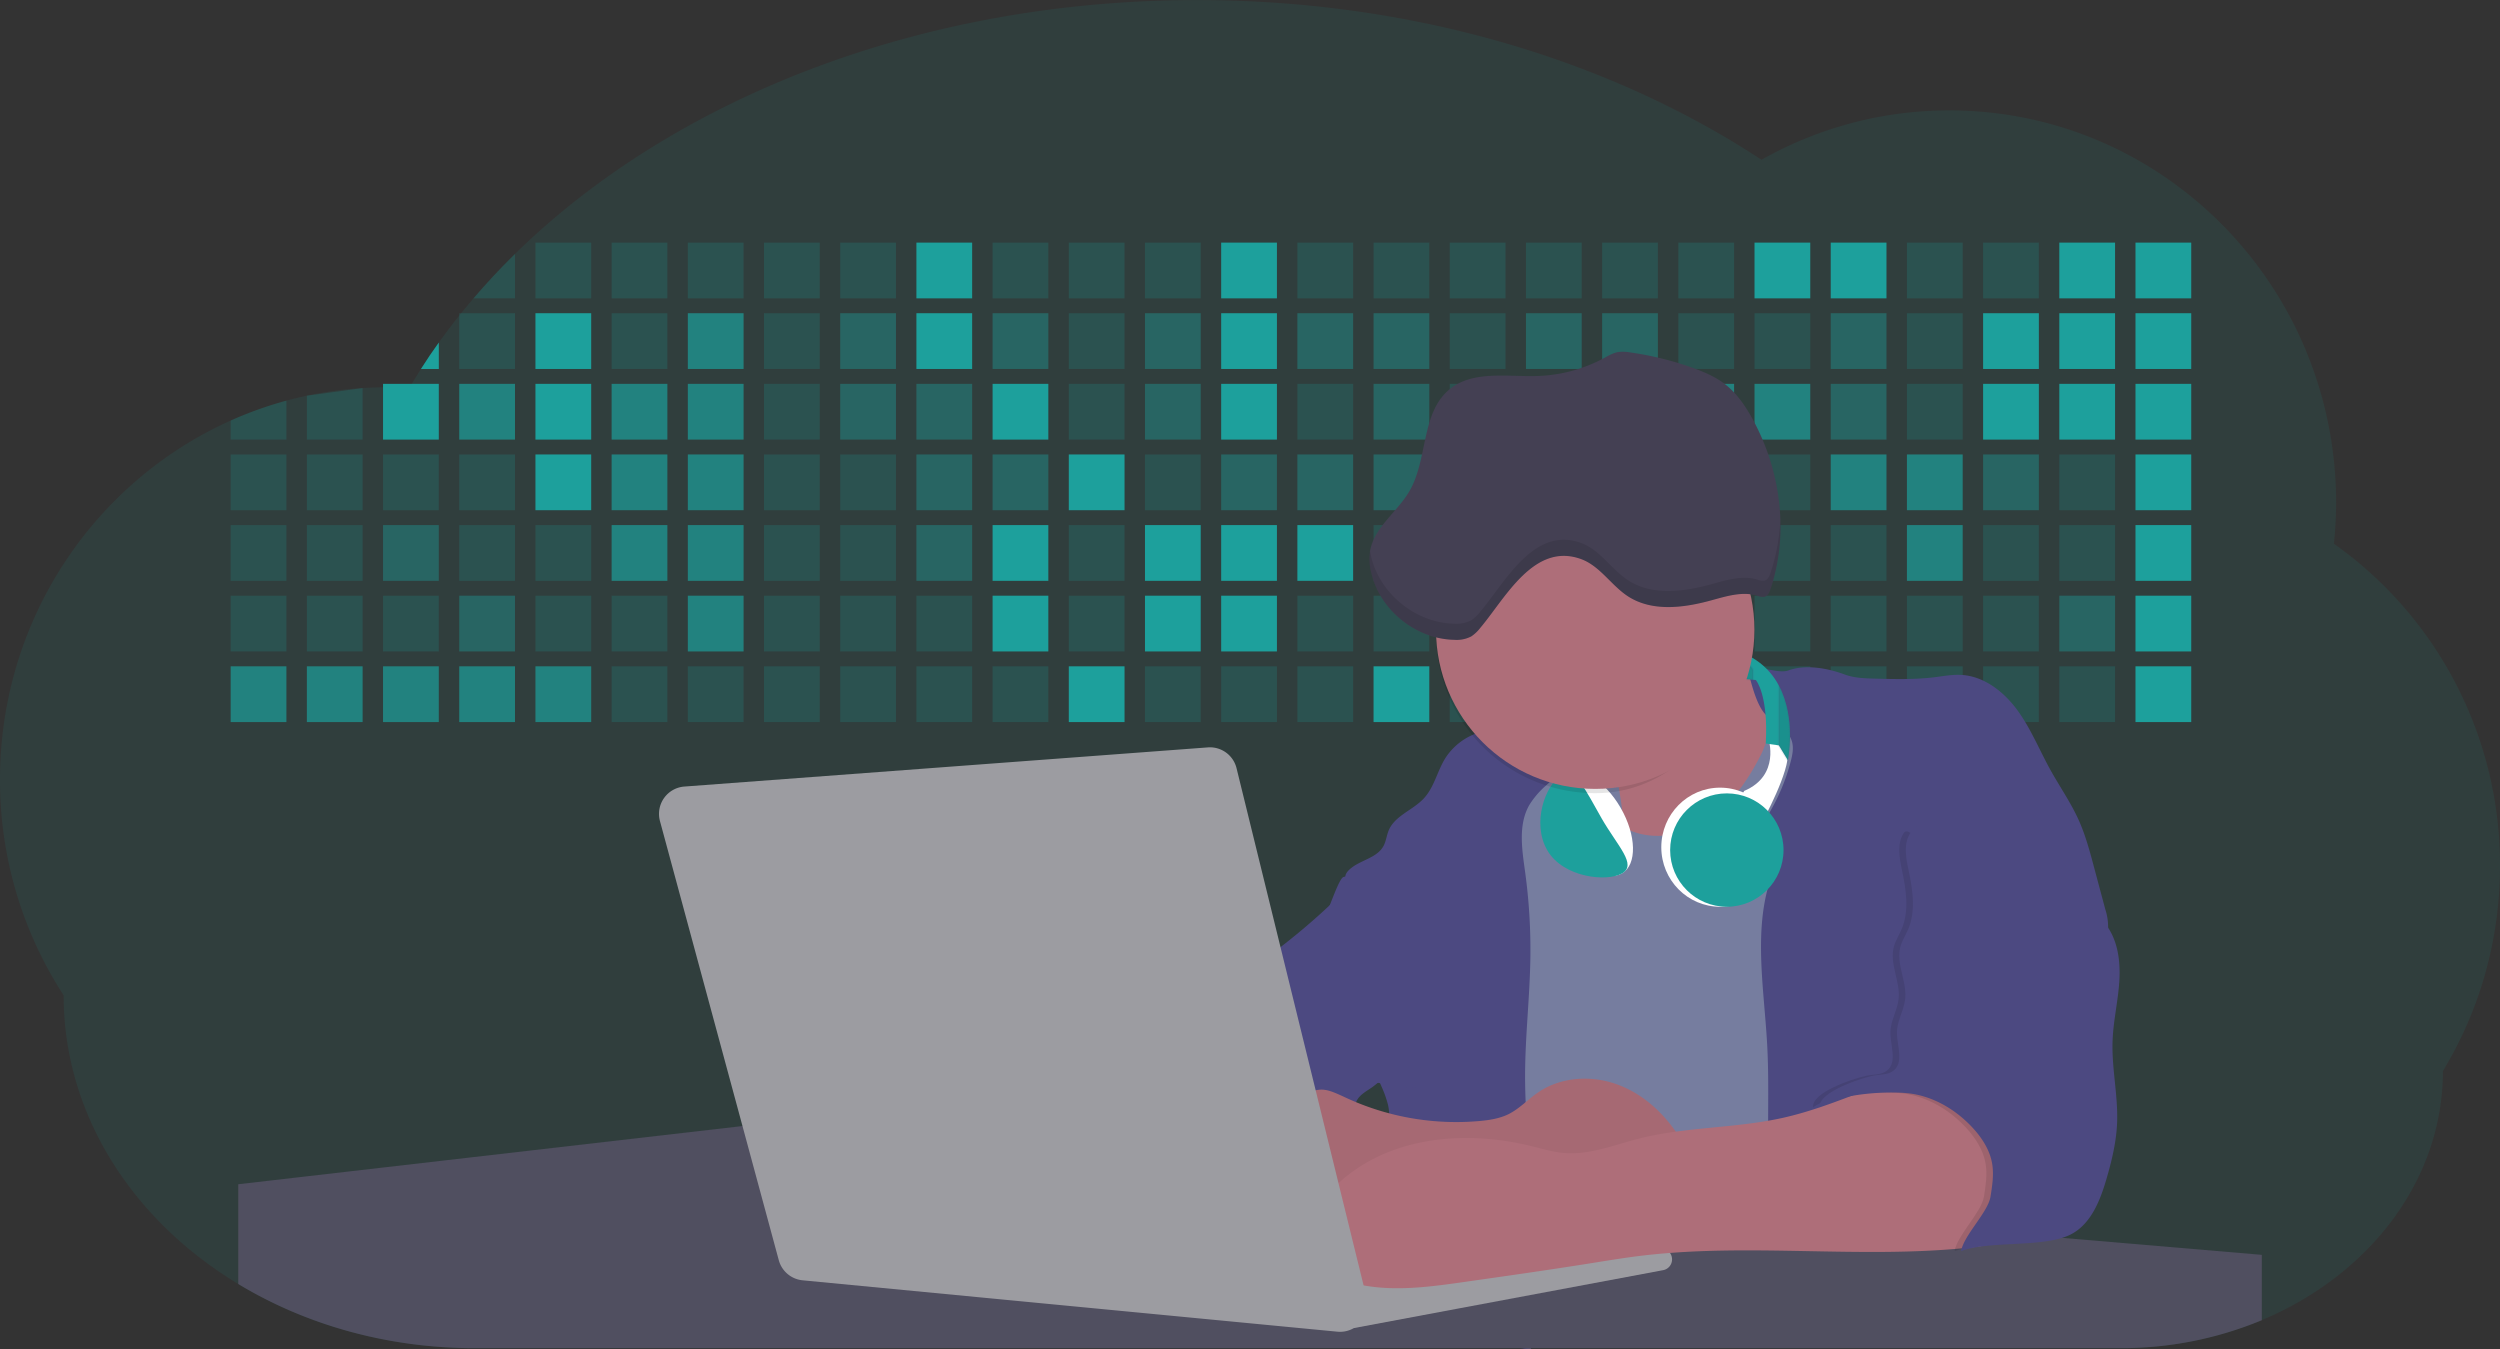 <svg id="aa7bae02-e79e-4d6b-a496-aba15f39787c" data-name="Layer 1" xmlns="http://www.w3.org/2000/svg" width="1144" height="617.32" viewBox="0 0 1144 617.32"><rect x="0" y="0" width="1144" height="617.32" fill="#333333" stroke="none"/><title>developer activity</title><path d="M1172,537.57a181.92,181.92,0,0,1-6.85,49.6,180.06,180.06,0,0,1-19.27,44.28c0,50.1-33.82,93.4-82.91,114a167.3,167.3,0,0,1-64.73,12.8H245.17c-40.25,0-77.55-10.86-108.14-29.36A185.76,185.76,0,0,1,112.2,711c-34-29.22-55.08-69.6-55.08-114.2A180.5,180.5,0,0,1,28,498.08c0-73.36,43.39-136.44,105.55-164.29a174.52,174.52,0,0,1,25.51-9.12q4.63-1.26,9.36-2.26a175.39,175.39,0,0,1,25.51-3.5q4.65-.29,9.35-.33H205c3.46,0,6.89.12,10.3.32l1.12-1.9q2.06-3.44,4.22-6.81,3.9-6.14,8.18-12.1,4.48-6.29,9.35-12.38l.83-1q2.76-3.44,5.64-6.8,9-10.49,19-20.35c72.11-70.68,185.08-116.18,312.08-116.18,98.82,0,189.15,27.55,258.34,73.07A174.18,174.18,0,0,1,920,191.86c97.74,0,177,80.37,177,179.51a184.9,184.9,0,0,1-1,18.78A180,180,0,0,1,1172,537.57Z" transform="translate(-28 -141.34)" fill="#1da09c" opacity="0.1"/><path d="M263.66,257.52v20.35h-19Q253.59,267.39,263.66,257.52Z" transform="translate(-28 -141.34)" fill="#1da09c" opacity="0.2"/><rect x="245.02" y="111.02" width="25.51" height="25.51" fill="#1da09c" opacity="0.2"/><rect x="279.88" y="111.02" width="25.51" height="25.51" fill="#1da09c" opacity="0.2"/><rect x="314.75" y="111.02" width="25.51" height="25.51" fill="#1da09c" opacity="0.2"/><rect x="349.61" y="111.02" width="25.51" height="25.51" fill="#1da09c" opacity="0.2"/><rect x="384.48" y="111.02" width="25.51" height="25.51" fill="#1da09c" opacity="0.2"/><rect x="419.35" y="111.02" width="25.51" height="25.51" fill="#1da09c"/><rect x="454.21" y="111.02" width="25.51" height="25.51" fill="#1da09c" opacity="0.2"/><rect x="489.08" y="111.02" width="25.51" height="25.51" fill="#1da09c" opacity="0.2"/><rect x="523.94" y="111.02" width="25.51" height="25.51" fill="#1da09c" opacity="0.2"/><rect x="558.81" y="111.02" width="25.51" height="25.51" fill="#1da09c"/><rect x="593.68" y="111.02" width="25.51" height="25.51" fill="#1da09c" opacity="0.2"/><rect x="628.54" y="111.02" width="25.51" height="25.51" fill="#1da09c" opacity="0.2"/><rect x="663.41" y="111.02" width="25.51" height="25.51" fill="#1da09c" opacity="0.2"/><rect x="698.28" y="111.02" width="25.51" height="25.51" fill="#1da09c" opacity="0.2"/><rect x="733.14" y="111.02" width="25.51" height="25.51" fill="#1da09c" opacity="0.2"/><rect x="768.01" y="111.02" width="25.51" height="25.51" fill="#1da09c" opacity="0.2"/><rect x="802.87" y="111.02" width="25.51" height="25.51" fill="#1da09c"/><rect x="837.74" y="111.02" width="25.51" height="25.51" fill="#1da09c"/><rect x="872.61" y="111.02" width="25.51" height="25.51" fill="#1da09c" opacity="0.2"/><rect x="907.47" y="111.02" width="25.51" height="25.51" fill="#1da09c" opacity="0.2"/><rect x="942.34" y="111.02" width="25.51" height="25.51" fill="#1da09c"/><rect x="977.2" y="111.02" width="25.51" height="25.51" fill="#1da09c"/><path d="M228.8,298.08v12.1h-8.18Q224.52,304,228.8,298.08Z" transform="translate(-28 -141.34)" fill="#1da09c"/><rect x="210.15" y="143.33" width="25.51" height="25.51" fill="#1da09c" opacity="0.2"/><rect x="245.02" y="143.33" width="25.51" height="25.51" fill="#1da09c"/><rect x="279.88" y="143.33" width="25.51" height="25.51" fill="#1da09c" opacity="0.2"/><rect x="314.75" y="143.33" width="25.51" height="25.51" fill="#1da09c" opacity="0.7"/><rect x="349.61" y="143.33" width="25.51" height="25.51" fill="#1da09c" opacity="0.2"/><rect x="384.48" y="143.33" width="25.51" height="25.51" fill="#1da09c" opacity="0.4"/><rect x="419.35" y="143.33" width="25.51" height="25.51" fill="#1da09c"/><rect x="454.21" y="143.33" width="25.51" height="25.51" fill="#1da09c" opacity="0.4"/><rect x="489.08" y="143.33" width="25.51" height="25.51" fill="#1da09c" opacity="0.2"/><rect x="523.94" y="143.33" width="25.51" height="25.51" fill="#1da09c" opacity="0.4"/><rect x="558.81" y="143.33" width="25.51" height="25.51" fill="#1da09c"/><rect x="593.68" y="143.33" width="25.51" height="25.51" fill="#1da09c" opacity="0.4"/><rect x="628.54" y="143.33" width="25.51" height="25.51" fill="#1da09c" opacity="0.4"/><rect x="663.41" y="143.33" width="25.51" height="25.51" fill="#1da09c" opacity="0.2"/><rect x="698.28" y="143.33" width="25.51" height="25.51" fill="#1da09c" opacity="0.4"/><rect x="733.14" y="143.33" width="25.51" height="25.51" fill="#1da09c" opacity="0.4"/><rect x="768.01" y="143.33" width="25.51" height="25.51" fill="#1da09c" opacity="0.2"/><rect x="802.87" y="143.33" width="25.51" height="25.51" fill="#1da09c" opacity="0.2"/><rect x="837.74" y="143.33" width="25.51" height="25.51" fill="#1da09c" opacity="0.4"/><rect x="872.61" y="143.33" width="25.51" height="25.51" fill="#1da09c" opacity="0.2"/><rect x="907.47" y="143.33" width="25.51" height="25.51" fill="#1da09c"/><rect x="942.34" y="143.33" width="25.51" height="25.51" fill="#1da09c"/><rect x="977.2" y="143.33" width="25.51" height="25.51" fill="#1da09c"/><path d="M159.06,324.67V342.5H133.55v-8.71A174.52,174.52,0,0,1,159.06,324.67Z" transform="translate(-28 -141.34)" fill="#1da09c" opacity="0.2"/><polygon points="165.93 177.57 165.93 201.16 140.42 201.16 140.42 181.07 165.93 177.57" fill="#1da09c" opacity="0.2"/><rect x="175.28" y="175.65" width="25.51" height="25.51" fill="#1da09c"/><rect x="210.15" y="175.65" width="25.51" height="25.51" fill="#1da09c" opacity="0.7"/><rect x="245.02" y="175.65" width="25.51" height="25.51" fill="#1da09c"/><rect x="279.88" y="175.65" width="25.51" height="25.51" fill="#1da09c" opacity="0.7"/><rect x="314.75" y="175.65" width="25.51" height="25.51" fill="#1da09c" opacity="0.7"/><rect x="349.61" y="175.65" width="25.51" height="25.51" fill="#1da09c" opacity="0.2"/><rect x="384.48" y="175.65" width="25.51" height="25.51" fill="#1da09c" opacity="0.4"/><rect x="419.35" y="175.65" width="25.51" height="25.51" fill="#1da09c" opacity="0.4"/><rect x="454.21" y="175.65" width="25.51" height="25.51" fill="#1da09c"/><rect x="489.08" y="175.65" width="25.51" height="25.51" fill="#1da09c" opacity="0.2"/><rect x="523.94" y="175.65" width="25.51" height="25.51" fill="#1da09c" opacity="0.4"/><rect x="558.81" y="175.65" width="25.51" height="25.51" fill="#1da09c"/><rect x="593.68" y="175.65" width="25.51" height="25.51" fill="#1da09c" opacity="0.2"/><rect x="628.54" y="175.65" width="25.51" height="25.51" fill="#1da09c" opacity="0.4"/><rect x="663.41" y="175.65" width="25.51" height="25.51" fill="#1da09c" opacity="0.2"/><rect x="698.28" y="175.65" width="25.51" height="25.51" fill="#1da09c"/><rect x="733.14" y="175.65" width="25.51" height="25.51" fill="#1da09c" opacity="0.2"/><rect x="768.01" y="175.65" width="25.51" height="25.51" fill="#1da09c" opacity="0.7"/><rect x="802.87" y="175.65" width="25.51" height="25.51" fill="#1da09c" opacity="0.7"/><rect x="837.74" y="175.65" width="25.51" height="25.51" fill="#1da09c" opacity="0.4"/><rect x="872.61" y="175.65" width="25.51" height="25.51" fill="#1da09c" opacity="0.2"/><rect x="907.47" y="175.65" width="25.51" height="25.51" fill="#1da09c"/><rect x="942.34" y="175.65" width="25.51" height="25.51" fill="#1da09c"/><rect x="977.2" y="175.65" width="25.51" height="25.51" fill="#1da09c"/><rect x="105.55" y="207.96" width="25.51" height="25.51" fill="#1da09c" opacity="0.2"/><rect x="140.42" y="207.96" width="25.51" height="25.51" fill="#1da09c" opacity="0.2"/><rect x="175.28" y="207.96" width="25.51" height="25.51" fill="#1da09c" opacity="0.2"/><rect x="210.15" y="207.96" width="25.51" height="25.51" fill="#1da09c" opacity="0.2"/><rect x="245.02" y="207.96" width="25.51" height="25.51" fill="#1da09c"/><rect x="279.88" y="207.96" width="25.51" height="25.51" fill="#1da09c" opacity="0.7"/><rect x="314.75" y="207.96" width="25.51" height="25.51" fill="#1da09c" opacity="0.7"/><rect x="349.61" y="207.96" width="25.51" height="25.51" fill="#1da09c" opacity="0.2"/><rect x="384.48" y="207.96" width="25.51" height="25.51" fill="#1da09c" opacity="0.2"/><rect x="419.35" y="207.96" width="25.51" height="25.51" fill="#1da09c" opacity="0.4"/><rect x="454.21" y="207.96" width="25.51" height="25.51" fill="#1da09c" opacity="0.4"/><rect x="489.08" y="207.96" width="25.51" height="25.51" fill="#1da09c"/><rect x="523.94" y="207.96" width="25.51" height="25.51" fill="#1da09c" opacity="0.2"/><rect x="558.81" y="207.96" width="25.51" height="25.51" fill="#1da09c" opacity="0.4"/><rect x="593.68" y="207.96" width="25.51" height="25.51" fill="#1da09c" opacity="0.4"/><rect x="628.54" y="207.96" width="25.51" height="25.51" fill="#1da09c" opacity="0.4"/><rect x="663.41" y="207.96" width="25.51" height="25.51" fill="#1da09c" opacity="0.4"/><rect x="698.28" y="207.96" width="25.51" height="25.51" fill="#1da09c" opacity="0.2"/><rect x="733.14" y="207.96" width="25.51" height="25.51" fill="#1da09c" opacity="0.2"/><rect x="768.01" y="207.96" width="25.51" height="25.51" fill="#1da09c" opacity="0.2"/><rect x="802.87" y="207.96" width="25.51" height="25.51" fill="#1da09c" opacity="0.2"/><rect x="837.74" y="207.96" width="25.51" height="25.51" fill="#1da09c" opacity="0.7"/><rect x="872.61" y="207.96" width="25.51" height="25.51" fill="#1da09c" opacity="0.7"/><rect x="907.47" y="207.96" width="25.51" height="25.51" fill="#1da09c" opacity="0.4"/><rect x="942.34" y="207.96" width="25.51" height="25.51" fill="#1da09c" opacity="0.2"/><rect x="977.2" y="207.96" width="25.51" height="25.51" fill="#1da09c"/><rect x="105.55" y="240.28" width="25.51" height="25.51" fill="#1da09c" opacity="0.2"/><rect x="140.42" y="240.28" width="25.51" height="25.51" fill="#1da09c" opacity="0.2"/><rect x="175.28" y="240.28" width="25.51" height="25.51" fill="#1da09c" opacity="0.4"/><rect x="210.15" y="240.28" width="25.51" height="25.51" fill="#1da09c" opacity="0.2"/><rect x="245.02" y="240.28" width="25.51" height="25.51" fill="#1da09c" opacity="0.2"/><rect x="279.88" y="240.28" width="25.51" height="25.51" fill="#1da09c" opacity="0.7"/><rect x="314.75" y="240.28" width="25.51" height="25.51" fill="#1da09c" opacity="0.7"/><rect x="349.61" y="240.28" width="25.51" height="25.51" fill="#1da09c" opacity="0.2"/><rect x="384.48" y="240.28" width="25.51" height="25.51" fill="#1da09c" opacity="0.2"/><rect x="419.35" y="240.28" width="25.51" height="25.51" fill="#1da09c" opacity="0.4"/><rect x="454.21" y="240.28" width="25.51" height="25.51" fill="#1da09c"/><rect x="489.08" y="240.28" width="25.51" height="25.51" fill="#1da09c" opacity="0.2"/><rect x="523.94" y="240.28" width="25.51" height="25.51" fill="#1da09c"/><rect x="558.81" y="240.28" width="25.51" height="25.51" fill="#1da09c"/><rect x="593.68" y="240.28" width="25.51" height="25.51" fill="#1da09c"/><rect x="628.54" y="240.28" width="25.51" height="25.51" fill="#1da09c" opacity="0.2"/><rect x="663.41" y="240.28" width="25.51" height="25.51" fill="#1da09c"/><rect x="698.28" y="240.28" width="25.51" height="25.51" fill="#1da09c" opacity="0.2"/><rect x="733.14" y="240.28" width="25.51" height="25.51" fill="#1da09c" opacity="0.2"/><rect x="768.01" y="240.28" width="25.51" height="25.51" fill="#1da09c" opacity="0.2"/><rect x="802.87" y="240.28" width="25.51" height="25.51" fill="#1da09c" opacity="0.2"/><rect x="837.74" y="240.28" width="25.51" height="25.51" fill="#1da09c" opacity="0.2"/><rect x="872.61" y="240.28" width="25.51" height="25.51" fill="#1da09c" opacity="0.7"/><rect x="907.47" y="240.28" width="25.51" height="25.51" fill="#1da09c" opacity="0.2"/><rect x="942.34" y="240.28" width="25.51" height="25.51" fill="#1da09c" opacity="0.2"/><rect x="977.2" y="240.28" width="25.51" height="25.51" fill="#1da09c"/><rect x="105.55" y="272.59" width="25.51" height="25.51" fill="#1da09c" opacity="0.2"/><rect x="140.42" y="272.59" width="25.51" height="25.51" fill="#1da09c" opacity="0.2"/><rect x="175.28" y="272.59" width="25.51" height="25.51" fill="#1da09c" opacity="0.2"/><rect x="210.15" y="272.59" width="25.51" height="25.51" fill="#1da09c" opacity="0.4"/><rect x="245.02" y="272.59" width="25.51" height="25.51" fill="#1da09c" opacity="0.2"/><rect x="279.88" y="272.59" width="25.51" height="25.51" fill="#1da09c" opacity="0.2"/><rect x="314.75" y="272.59" width="25.51" height="25.51" fill="#1da09c" opacity="0.7"/><rect x="349.61" y="272.59" width="25.51" height="25.51" fill="#1da09c" opacity="0.2"/><rect x="384.48" y="272.59" width="25.51" height="25.51" fill="#1da09c" opacity="0.2"/><rect x="419.35" y="272.59" width="25.51" height="25.51" fill="#1da09c" opacity="0.2"/><rect x="454.21" y="272.59" width="25.51" height="25.51" fill="#1da09c"/><rect x="489.08" y="272.59" width="25.51" height="25.51" fill="#1da09c" opacity="0.2"/><rect x="523.94" y="272.59" width="25.51" height="25.51" fill="#1da09c"/><rect x="558.81" y="272.59" width="25.51" height="25.51" fill="#1da09c"/><rect x="593.68" y="272.59" width="25.51" height="25.51" fill="#1da09c" opacity="0.2"/><rect x="628.54" y="272.59" width="25.51" height="25.51" fill="#1da09c" opacity="0.2"/><rect x="663.41" y="272.59" width="25.51" height="25.51" fill="#1da09c" opacity="0.2"/><rect x="698.28" y="272.59" width="25.51" height="25.51" fill="#1da09c" opacity="0.2"/><rect x="733.14" y="272.59" width="25.51" height="25.51" fill="#1da09c" opacity="0.2"/><rect x="768.01" y="272.59" width="25.51" height="25.51" fill="#1da09c" opacity="0.2"/><rect x="802.87" y="272.59" width="25.51" height="25.51" fill="#1da09c" opacity="0.2"/><rect x="837.74" y="272.59" width="25.51" height="25.51" fill="#1da09c" opacity="0.2"/><rect x="872.61" y="272.59" width="25.51" height="25.51" fill="#1da09c" opacity="0.2"/><rect x="907.47" y="272.59" width="25.51" height="25.51" fill="#1da09c" opacity="0.2"/><rect x="942.34" y="272.59" width="25.51" height="25.51" fill="#1da09c" opacity="0.4"/><rect x="977.2" y="272.59" width="25.51" height="25.51" fill="#1da09c"/><rect x="105.55" y="304.91" width="25.51" height="25.51" fill="#1da09c" opacity="0.7"/><rect x="140.42" y="304.91" width="25.51" height="25.51" fill="#1da09c" opacity="0.7"/><rect x="175.28" y="304.91" width="25.51" height="25.51" fill="#1da09c" opacity="0.7"/><rect x="210.15" y="304.91" width="25.51" height="25.51" fill="#1da09c" opacity="0.7"/><rect x="245.02" y="304.91" width="25.51" height="25.51" fill="#1da09c" opacity="0.7"/><rect x="279.88" y="304.91" width="25.51" height="25.51" fill="#1da09c" opacity="0.2"/><rect x="314.75" y="304.91" width="25.51" height="25.51" fill="#1da09c" opacity="0.2"/><rect x="349.61" y="304.91" width="25.51" height="25.51" fill="#1da09c" opacity="0.2"/><rect x="384.48" y="304.91" width="25.51" height="25.51" fill="#1da09c" opacity="0.2"/><rect x="419.35" y="304.91" width="25.51" height="25.51" fill="#1da09c" opacity="0.2"/><rect x="454.21" y="304.91" width="25.51" height="25.51" fill="#1da09c" opacity="0.2"/><rect x="489.08" y="304.91" width="25.51" height="25.51" fill="#1da09c"/><rect x="523.94" y="304.91" width="25.51" height="25.51" fill="#1da09c" opacity="0.2"/><rect x="558.81" y="304.91" width="25.51" height="25.51" fill="#1da09c" opacity="0.2"/><rect x="593.68" y="304.91" width="25.51" height="25.51" fill="#1da09c" opacity="0.2"/><rect x="628.54" y="304.91" width="25.51" height="25.51" fill="#1da09c"/><rect x="663.41" y="304.91" width="25.51" height="25.51" fill="#1da09c" opacity="0.2"/><rect x="698.28" y="304.91" width="25.51" height="25.51" fill="#1da09c" opacity="0.2"/><rect x="733.14" y="304.91" width="25.51" height="25.51" fill="#1da09c" opacity="0.2"/><rect x="768.01" y="304.91" width="25.51" height="25.51" fill="#1da09c" opacity="0.2"/><rect x="802.87" y="304.91" width="25.51" height="25.51" fill="#1da09c" opacity="0.2"/><rect x="837.74" y="304.91" width="25.51" height="25.51" fill="#1da09c" opacity="0.2"/><rect x="872.61" y="304.91" width="25.51" height="25.51" fill="#1da09c" opacity="0.2"/><rect x="907.47" y="304.91" width="25.51" height="25.51" fill="#1da09c" opacity="0.2"/><rect x="942.34" y="304.91" width="25.51" height="25.51" fill="#1da09c" opacity="0.2"/><rect x="977.2" y="304.91" width="25.51" height="25.51" fill="#1da09c"/><circle cx="734.52" cy="363.89" r="34.87" fill="#767d9f"/><path d="M760.71,460.87q5.22,22.78,8.86,45.9c.73,4.58,1.38,9.41-.28,13.74-1.39,3.61-4.22,6.43-6.44,9.59s-3.9,7.21-2.55,10.83,5.29,5.6,9.05,6.62c10.76,2.9,22.23.79,32.94-2.35a53.29,53.29,0,0,0,13.81-5.72c4.54-2.88,8.26-6.88,11.68-11,15.61-18.93,25.83-41.65,35.45-64.23a39.12,39.12,0,0,1-33.11-13.34c-3.94-4.63-6.83-11.08-4.61-16.74-6.51,3.57-14.24,3.81-21.25,6.25a75.49,75.49,0,0,0-12.5,6.15q-7.18,4.15-14.28,8.46C772.07,458.29,767,461.19,760.71,460.87Z" transform="translate(-28 -141.34)" fill="#ae6e79"/><path d="M833.64,487.05c-6.11,11.89-14.06,23.32-25.41,30.4s-26.63,9-38,2c-5.6-3.42-9.84-8.62-14.73-13s-11-8.13-17.57-7.56c-7.24.63-12.91,6.28-17.76,11.69-7.36,8.22-14.47,16.79-19.68,26.52-10,18.7-12.37,40.56-11.93,61.76s3.51,42.29,3.58,63.49c.1,26.08-4.32,51.95-8.79,77.64,41.1-5.06,82.25,6,123.44,10.19,26.36,2.71,52.92,2.65,79.42,2.58,4.66,0,9.62-.12,13.5-2.7a18.2,18.2,0,0,0,5.59-6.64c3.66-6.75,5.13-14.45,6.15-22.06,2.59-19.22,2.67-38.68,2.74-58.08.18-47,.35-94.17-5.62-140.8-1.47-11.47-3.35-23-7.75-33.73s-11.58-20.6-21.62-26.35c-6.45-3.7-21.4-10.14-29-6.41C841.67,460.15,837.73,479.09,833.64,487.05Z" transform="translate(-28 -141.34)" fill="#767d9f"/><path d="M836.68,619.77c-1.55-29-7.86-59.95,5.57-85.69,3.3-6.32-8.54-14.21-4.88-20.33a92.08,92.08,0,0,0,10.06-23.93c.76-2.89,1.37-5.95.65-8.85-1.33-5.29-6.56-8.44-11-11.66-4.9-3.56-7.42-14.41-9-20.28s12.57,1.2,18.26-.89c7.9-2.89,17.94-1.07,25.82,1.86,4.4,1.62,9.18,1.76,13.87,1.88,9.11.24,18.25.47,27.29-.65,4.06-.51,8.13-1.28,12.21-1.05,10.41.59,19.46,7.71,25.62,16.13s10.08,18.23,15.13,27.35c4.21,7.6,9.23,14.78,12.82,22.69,3.18,7,5.19,14.52,7.18,22l5.13,19.19a25.58,25.58,0,0,1,1.26,8.51c-.26,3.07-1.62,5.93-3,8.66A164.12,164.12,0,0,1,971,603.2c-10.79,13.23-23.89,25.16-30.3,41-2.5,6.17-3.89,12.73-5.16,19.27a707.94,707.94,0,0,0-10.9,79.15,174.2,174.2,0,0,0-36.52-12.21,177.61,177.61,0,0,0-19-3c-5.59-.58-12.8.52-18.12-1-8.9-2.53-9.88-17.58-11.23-25.46-2.16-12.55-2.59-25.32-2.67-38C837,648.53,837.45,634.14,836.68,619.77Z" transform="translate(-28 -141.34)" fill="#4c4981"/><path d="M641.23,565.54c4.21,24,8.85,48.07,18,70.62-.23.22-.46.42-.69.62-.81.69-1.65,1.34-2.53,2-2.05,1.44-4.3,2.66-6,4.54a8,8,0,0,0-1.5,2.45,5.48,5.48,0,0,0,0,4.47c-4.77,2.11-10.31,1.46-15.66,1.26-4.61-.17-9.08,0-12.78,2.53-5.14,3.54-6.69,10.34-7.52,16.52q-.46,3.38-.79,6.77-.32,3.15-.52,6.32a188.61,188.61,0,0,0-.19,21q.08,1.92.21,3.84c-16.34-.39-31.23-8.91-45.32-17.19-3.22-1.89-6.54-3.88-8.63-7A15.8,15.8,0,0,1,555,674c0-.51.09-1,.16-1.52a41.58,41.58,0,0,1,2.29-8.68,107.2,107.2,0,0,1,19.19-32.65c3.58-4.18,7.61-8.27,9.28-13.52.73-2.29,1-4.72,1.74-7,3.32-9.88,15.3-14.55,19.4-24.14,1-2.29,1.46-4.8,2.7-7a17.63,17.63,0,0,1,4.25-4.75c.73-.61,1.49-1.2,2.24-1.79q10.54-8.26,20.31-17.45,1.82-1.71,3.6-3.46A59.48,59.48,0,0,0,641.23,565.54Z" transform="translate(-28 -141.34)" fill="#4c4981"/><path d="M742,494.56c-1.44,1.52-3,2.95-4.53,4.37l-.41.37-1.62,1.5a39,39,0,0,0-7.55,8.79l-.17.28c-5.1,9.13-3.21,20.37-1.79,30.74a261.55,261.55,0,0,1,2.37,39c-.26,18-2.38,35.88-2.42,53.86,0,4.08.09,8.15.27,12.23.29,6.63.79,13.25,1.39,19.87.65,7.26,1.43,14.51,2.16,21.76.58,5.61,1.13,11.21,1.59,16.81.23,2.9.45,5.79.63,8.69.21,3.4.38,6.81.48,10.21h0c.07,2.16.11,4.31.11,6.47,0,1.23,0,2.45,0,3.67q0,3.51-.19,7-.2,4.49-.61,9c-.31,3.27-.86,6.84-3.16,9.14-.14.14-.29.27-.44.4l-3.24-.4a332.72,332.72,0,0,0-67.3-1.2c.49-3.38.94-6.75,1.38-10.14.2-1.6.4-3.21.59-4.82q.33-2.76.63-5.52c.23-2,.44-4,.64-6q.78-7.73,1.37-15.47.87-11.29,1.32-22.62.22-5.41.34-10.83.17-6.72.16-13.45,0-6.54-.11-13.1c0-1.44-.06-2.88-.18-4.31a27.35,27.35,0,0,0-.53-3.83,49.87,49.87,0,0,0-3-8.48c-.22-.52-.43-1-.64-1.55-.12-.27-.23-.55-.34-.82,5.76-5.13,9.86-12,13.8-18.76,6.39-10.89,12.93-22.26,14-34.84s-5.18-26.71-17.2-30.55c-3.27-1-6.73-1.28-10.1-1.87-3.18-.56-9.81-1.83-13.49-4.11q-3,3.08-6,6.05a22.15,22.15,0,0,1,2.17-8.71l1.42.07a2.71,2.71,0,0,1-.16-1c0-1.07.74-2.28,2.32-3.62,4.71-4,12.12-4.89,15.09-10.3,1.24-2.25,1.45-4.93,2.45-7.29,2.87-6.73,11.11-9.21,16.07-14.59s6.2-13,10.21-19a28.62,28.62,0,0,1,12-10c.4-.19.81-.38,1.22-.55,8.3-3.55,18.16-4.36,26.76-4.34,3.34,0,12,.1,16.24,1.79a5.32,5.32,0,0,1,1.85,1.13C752.37,480.61,745.34,491,742,494.56Z" transform="translate(-28 -141.34)" fill="#4c4981"/><path d="M642.72,542.69a60.88,60.88,0,0,1,46.74,4.87c7.2,4,13.66,9.58,17.62,16.78,5.95,10.8,5.69,23.82,5.27,36.15-.21,6.17-.48,12.56-3.2,18.1C706,625,700.06,629.4,694,633a42.24,42.24,0,0,1-12.32,5.33c-6.72,1.46-13.7.22-20.47-1-7.36-1.36-15.26-3-20.37-8.48-3-3.18-4.64-7.31-6.26-11.35q-3.49-8.75-7-17.48c-4.05-10.11-5.42-18.52-.07-28.37,2.43-4.49,5.4-8.69,7.8-13.21C636.51,556.14,640.81,543.28,642.72,542.69Z" transform="translate(-28 -141.34)" fill="#4c4981"/><path d="M1063,715.56v29.9a167.3,167.3,0,0,1-64.73,12.8H728.58c-.14.14-.29.27-.44.4l-3.24-.4H245.17c-40.25,0-77.55-10.86-108.14-29.36V683.25l230.72-26.63.18,0L502.29,668l34.77,3,18.06,1.53,37.38,3.17,19.23,1.63,28,2.38,3.94.33,20.18,1.71L691.23,684l38.5,3.26,64.18,5.45,45.15,3.83,74.14,6.29,14.1,1.19,1.52.13,1.32.11,18.62,1.58,20.44,1.74,2.37.2Z" transform="translate(-28 -141.34)" fill="#504f60"/><polygon points="764 573.12 474.86 523.77 463.65 580.46 596.19 596.33 637 601.44 749.26 579.33 764 573.12" fill="#9c9ca1"/><path d="M642.33,739.94l144.86-27.23a5,5,0,0,1,5.94,4.93h0a5,5,0,0,1-4.09,4.93L647.57,749.06Z" transform="translate(-28 -141.34)" fill="#9c9ca1"/><path d="M705.17,654.31c4.51-.42,9.08-1.13,13.14-3.13,5-2.49,8.89-6.78,13.52-9.94,10.18-7,23.8-7.94,35.47-3.92s21.41,12.63,28.23,22.91c4.53,6.85,7.93,15.59,4.73,23.15a30.51,30.51,0,0,1-4.12,6.44l-8.34,10.9a29,29,0,0,1-5.66,6.09c-3.12,2.27-7,3.2-10.82,3.76-10.15,1.48-20.48.64-30.71,1.32-17.57,1.17-34.73,6.83-52.34,6.64-10.12-.11-20.11-2.15-30-4.19l-43.77-9c-7.62-1.56-16.23-3.84-19.82-10.75-1.61-3.11-1.91-6.71-2.1-10.21-.52-9.64,0-20.36,6.68-27.31,6.28-6.52,16.21-8.58,23.71-13.4,9.18-5.91,12.21-4,21.89.44A120,120,0,0,0,705.17,654.31Z" transform="translate(-28 -141.34)" fill="#ae6e79"/><path d="M705.17,654.31c4.51-.42,9.08-1.13,13.14-3.13,5-2.49,8.89-6.78,13.52-9.94,10.18-7,23.8-7.94,35.47-3.92s21.41,12.63,28.23,22.91c4.53,6.85,7.93,15.59,4.73,23.15a30.51,30.51,0,0,1-4.12,6.44l-8.34,10.9a29,29,0,0,1-5.66,6.09c-3.12,2.27-7,3.2-10.82,3.76-10.15,1.48-20.48.64-30.71,1.32-17.57,1.17-34.73,6.83-52.34,6.64-10.12-.11-20.11-2.15-30-4.19l-43.77-9c-7.62-1.56-16.23-3.84-19.82-10.75-1.61-3.11-1.91-6.71-2.1-10.21-.52-9.64,0-20.36,6.68-27.31,6.28-6.52,16.21-8.58,23.71-13.4,9.18-5.91,12.21-4,21.89.44A120,120,0,0,0,705.17,654.31Z" transform="translate(-28 -141.34)" opacity="0.05"/><path d="M880.94,640.6c-12.28,4.75-24.63,9.52-37.49,12.35-21.56,4.75-44.12,4-65.51,9.43-11.3,2.88-22.53,7.52-34.14,6.58-5.19-.42-10.2-2-15.25-3.2-28.37-7-60.62-4.73-83.66,13.27-7.88,6.15-14.33,13.82-20.18,22a14.7,14.7,0,0,0,5.91,21.88A86.62,86.62,0,0,0,659,730.48c13.13,1.16,26.32-.7,39.38-2.56,19.38-2.75,38.77-5.51,58.1-8.6,6.94-1.11,13.88-2.26,20.86-3.14,50.23-6.35,101.37,1.37,151.73-3.93,5.09-.54,10.27-1.24,14.9-3.41,11.72-5.5,17.52-20,15.1-32.74s-11.76-23.33-23-29.83c-9.42-5.47-19.58-7.68-30.07-10C896.26,634,890.32,637,880.94,640.6Z" transform="translate(-28 -141.34)" fill="#ae6e79"/><path d="M988.67,564.44c5.54,7.26,6.72,17,6.12,26.09s-2.76,18.08-3.08,27.21c-.44,12.52,2.58,25,2.07,37.48-.36,8.73-2.43,17.29-4.88,25.67-2.89,9.89-7.07,20.52-16.2,25.27-12.12,6.31-37.54,2.76-50.29,7.7,1.16-7.23,12.28-17.7,13.44-24.93.8-5,1.61-10.14.75-15.15-1.1-6.39-4.85-12.06-9.3-16.78-7.08-7.51-16.32-13.16-26.47-15s-35-.33-43.12,6.08c-1-6.62,17.6-13,24.14-14.43,3.26-.73,7-.32,9.61-2.39,5-3.92,1.37-11.73,1.61-18,.19-5,3.11-9.58,3.7-14.58,1-8-4.22-16.15-2.17-24,.76-2.9,2.45-5.45,3.62-8.21,3.56-8.45,2-18.09.1-27.07-1.18-5.64-2.33-12,.81-16.81,2.91-4.49,11.17,11.5,16.46,10.76,17.47-2.45,33.28-15.4,47.39-4.8,7.19,5.4,8.13,11,11,18.71C976.77,554.6,984,558.36,988.67,564.44Z" transform="translate(-28 -141.34)" opacity="0.1"/><path d="M991.67,564.44c5.54,7.26,6.72,17,6.12,26.09s-2.76,18.08-3.08,27.21c-.44,12.52,2.58,25,2.07,37.48-.36,8.73-2.43,17.29-4.88,25.67-2.89,9.89-7.07,20.52-16.2,25.27-12.12,6.31-37.54,2.76-50.29,7.7,1.16-7.23,12.28-17.7,13.44-24.93.8-5,1.61-10.14.75-15.15-1.1-6.39-4.85-12.06-9.3-16.78-7.08-7.51-16.32-13.16-26.47-15s-35-.33-43.12,6.08c-1-6.62,17.6-13,24.14-14.43,3.26-.73,7-.32,9.61-2.39,5-3.92,1.37-11.73,1.61-18,.19-5,3.11-9.58,3.7-14.58,1-8-4.22-16.15-2.17-24,.76-2.9,2.45-5.45,3.62-8.21,3.56-8.45,2-18.09.1-27.07-1.18-5.64-2.33-12,.81-16.81,2.91-4.49,8.6-6.19,13.89-6.94a68.42,68.42,0,0,1,50,12.9c7.19,5.4,8.13,11,11,18.71C979.77,554.6,987,558.36,991.67,564.44Z" transform="translate(-28 -141.34)" fill="#4c4981"/><path d="M330,517.06,384.37,718a12.55,12.55,0,0,0,10.91,9.21L640,750.72a12.54,12.54,0,0,0,13.38-15.48L593.84,492.86a12.54,12.54,0,0,0-13.12-9.51L341.13,501.27A12.54,12.54,0,0,0,330,517.06Z" transform="translate(-28 -141.34)" fill="#9c9ca1"/><ellipse cx="787.11" cy="387.68" rx="26.9" ry="27.25" fill="#fff"/><path d="M837.2,479.31s5.67,16.86-11.06,23.95L824,507l10.48,10.34S847.4,493.77,846,485.4C846,485.4,844,476.9,837.2,479.31Z" transform="translate(-28 -141.34)" fill="#fff"/><circle cx="790.2" cy="388.99" r="25.94" fill="#1da09c"/><path d="M846.13,489.23l-4.12-6.8-6-.85c1.28-22.39-4.53-29.06-4.53-29.06l-1.35-.13-5.88-.57-11.06-11.48v-3.26c15.54,1.85,24.13,9.23,28.77,17.88C850.16,470.14,846.13,489.23,846.13,489.23Z" transform="translate(-28 -141.34)" fill="#1da09c"/><path d="M830.18,448.27v4.12l-5.88-.57-11.06-11.48S830.35,444.17,830.18,448.27Z" transform="translate(-28 -141.34)" stroke="#4c4981" stroke-miterlimit="10" opacity="0.1"/><path d="M846.13,489.23l-4.12-6.8V455C850.16,470.14,846.13,489.23,846.13,489.23Z" transform="translate(-28 -141.34)" stroke="#4c4981" stroke-miterlimit="10" opacity="0.1"/><ellipse cx="757.11" cy="518.2" rx="14.43" ry="26.32" transform="translate(-185.67 306.64) rotate(-30)" fill="#fff"/><path d="M761,516c7.27,12.59,16.19,21,9.29,25s-27,2-34.27-10.6-.67-30,6.23-34S753.72,503.38,761,516Z" transform="translate(-28 -141.34)" fill="#1da09c"/><path d="M825.73,425.3c0,40.23-27.53,79-67.76,79a72.85,72.85,0,0,1,0-145.7C798.2,358.64,825.73,385.06,825.73,425.3Z" transform="translate(-28 -141.34)" opacity="0.1"/><circle cx="729.97" cy="288.15" r="72.85" fill="#ae6e79"/><path d="M751.57,397.21c8.67,3.19,13.8,12.15,21.58,17.14,11,7,25.32,5.19,37.88,1.73,7-1.91,14.32-4.24,21.21-2.12a6,6,0,0,0,3.23.46c1.5-.43,2.24-2.09,2.73-3.57,8.52-25.4,4.69-54.17-8.17-77.67-3.32-6.06-7.3-11.92-12.78-16.13-4.32-3.31-9.4-5.48-14.52-7.33a145,145,0,0,0-28.88-7.13,17.94,17.94,0,0,0-5.27-.17c-2.41.39-4.57,1.69-6.72,2.85A68.78,68.78,0,0,1,732,313.38c-14,.53-30-2.77-40.79,6.21-13,10.77-9.76,31.78-18.19,46.4-5.58,9.67-16.34,16.69-18.11,27.7a25.57,25.57,0,0,0,.63,10.07c4.12,16.94,20.52,30.06,38,30.37a14.42,14.42,0,0,0,7.76-1.59,17.55,17.55,0,0,0,4.09-3.89C716.84,415.09,729.94,389.25,751.57,397.21Z" transform="translate(-28 -141.34)" fill="#444053"/><path d="M838.2,403.48c-.49,1.48-1.23,3.14-2.73,3.57a6,6,0,0,1-3.23-.46c-6.89-2.12-14.25.21-21.2,2.12-12.57,3.46-26.92,5.31-37.88-1.73-7.79-5-12.91-14-21.59-17.14-21.63-8-34.73,17.88-46.21,31.44a17.55,17.55,0,0,1-4.09,3.89,14.42,14.42,0,0,1-7.76,1.59c-17.42-.31-33.83-13.43-38-30.37-.23-1-.43-2-.58-3,0,.09,0,.17-.05.26a25.57,25.57,0,0,0,.63,10.07c4.12,16.94,20.53,30.06,38,30.37a14.42,14.42,0,0,0,7.76-1.59,17.55,17.55,0,0,0,4.09-3.89c11.48-13.56,24.58-39.4,46.21-31.44,8.68,3.19,13.8,12.15,21.59,17.14,11,7,25.31,5.19,37.88,1.73,7-1.91,14.31-4.24,21.2-2.12a6,6,0,0,0,3.23.46c1.5-.43,2.24-2.09,2.73-3.57a90.29,90.29,0,0,0,4.48-32.26A88.8,88.8,0,0,1,838.2,403.48Z" transform="translate(-28 -141.34)" opacity="0.1"/></svg>